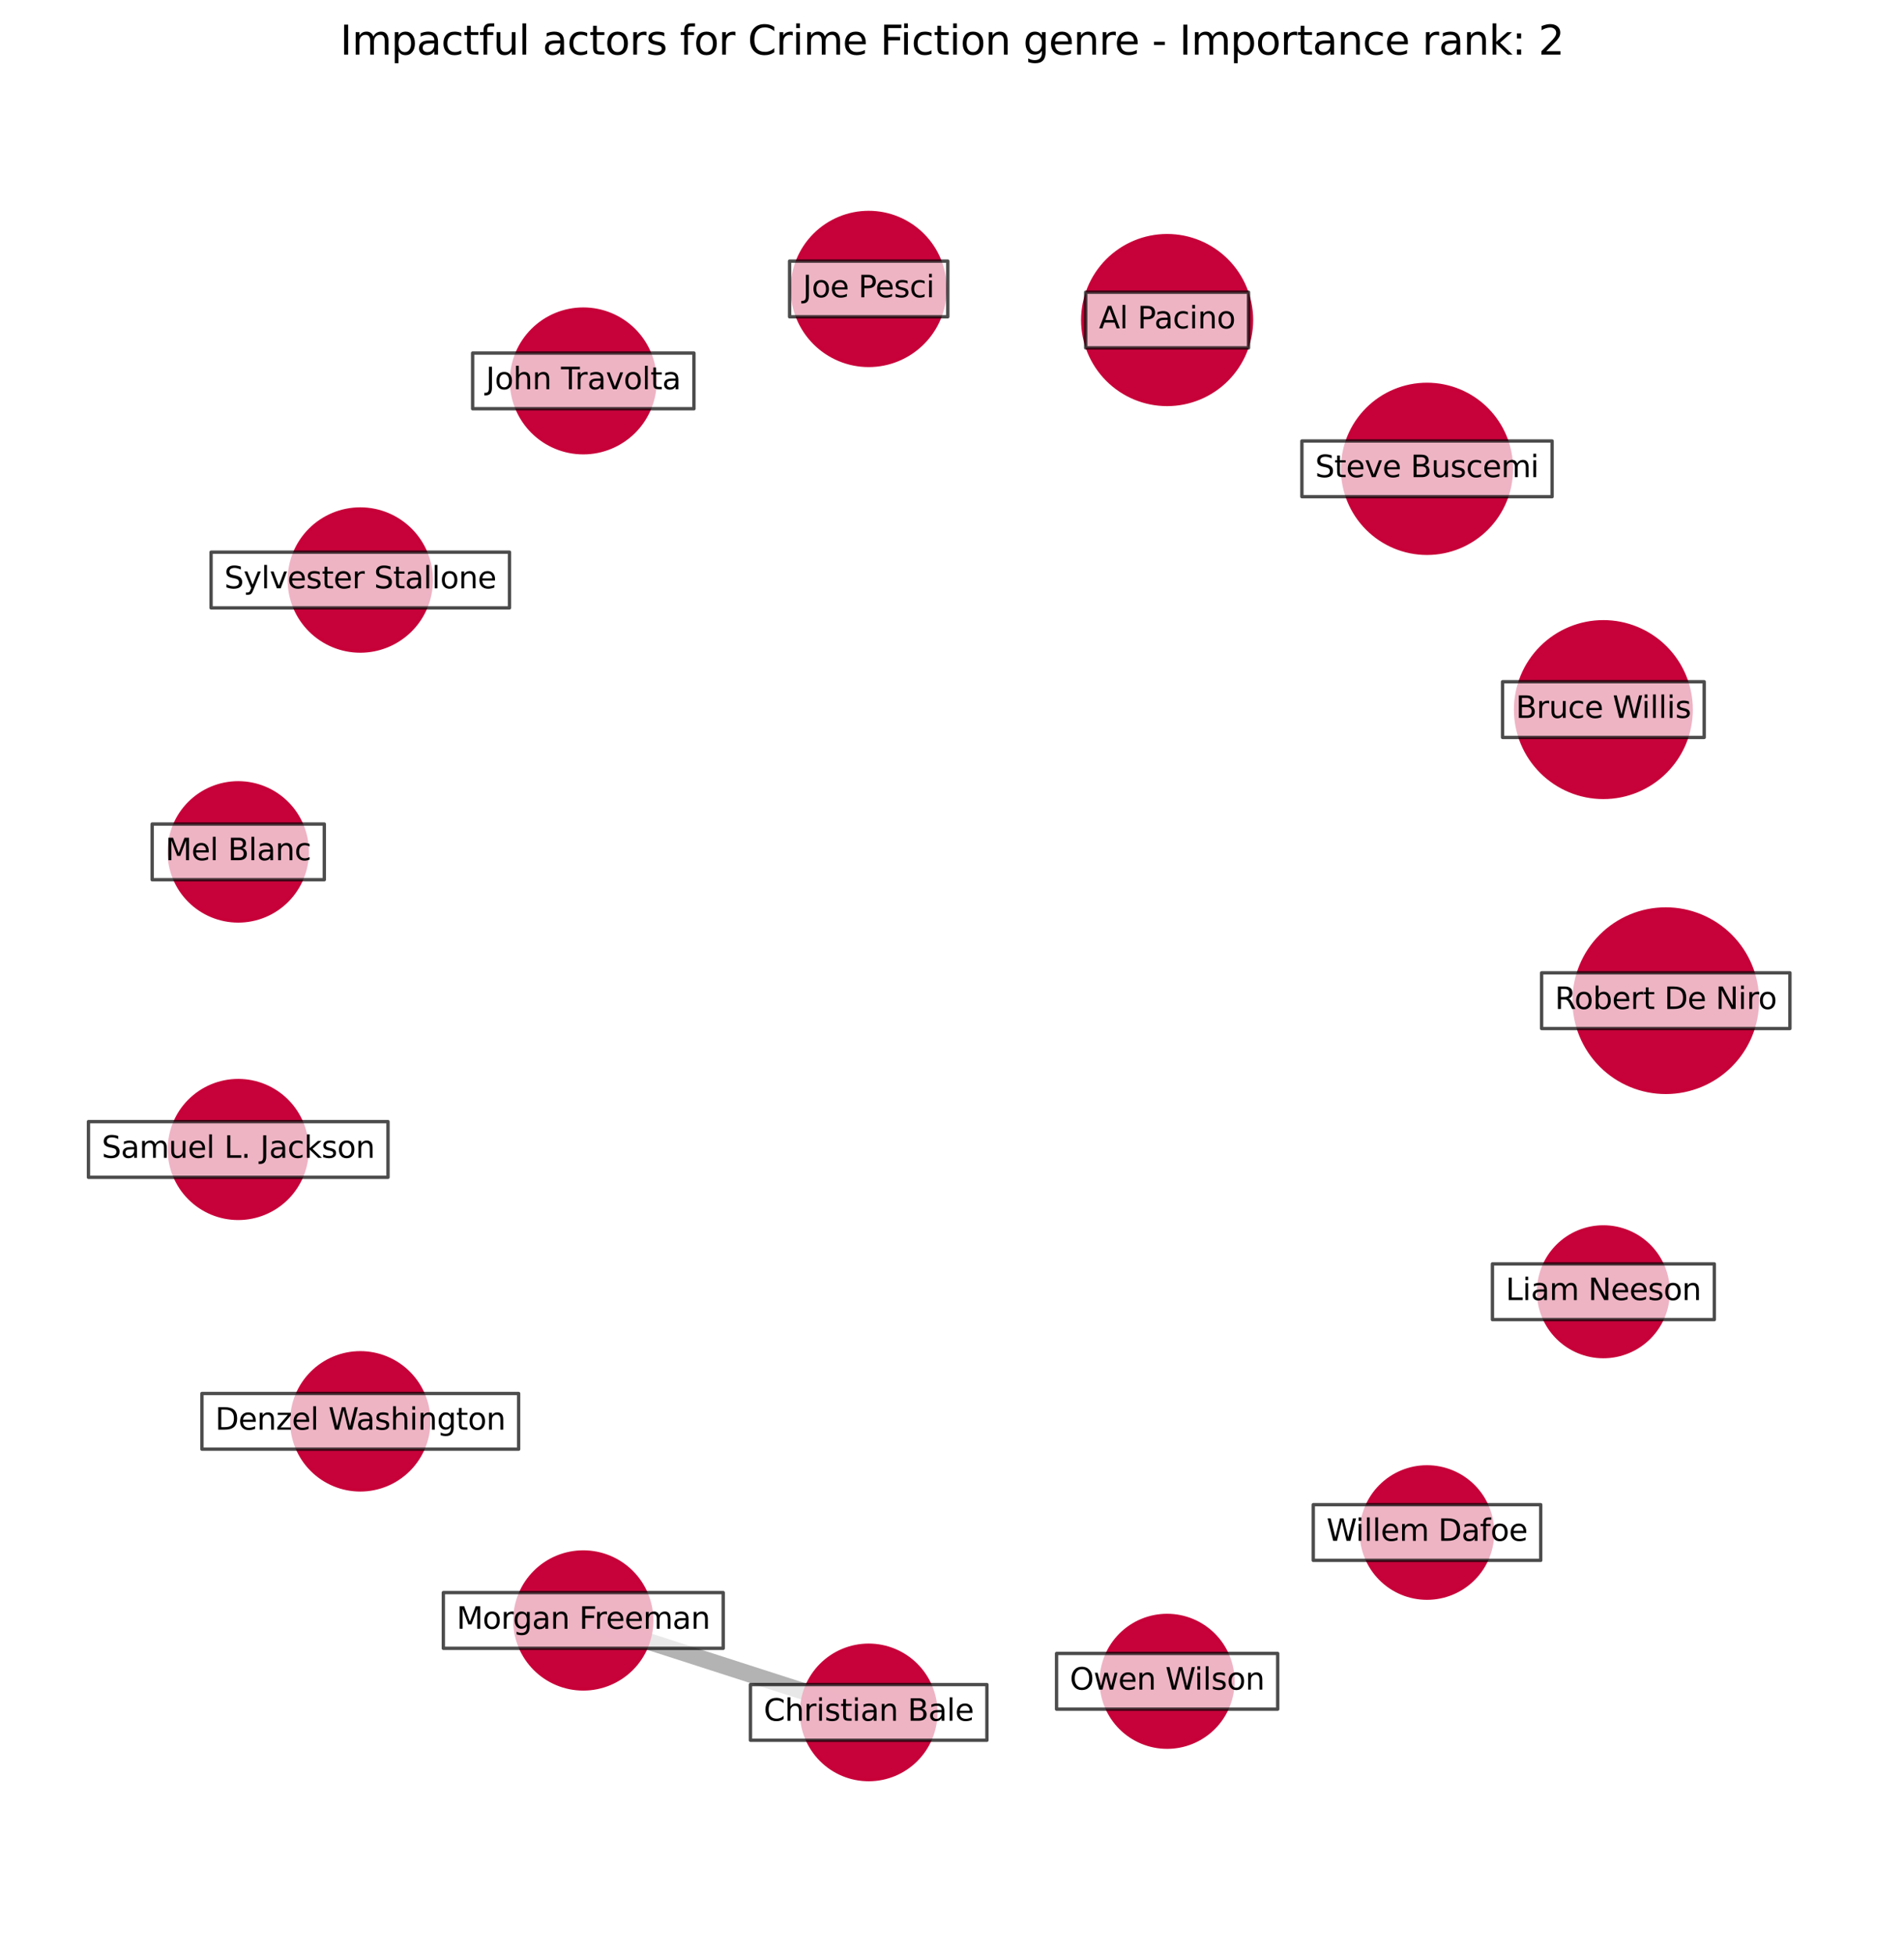 <?xml version="1.0" encoding="utf-8" standalone="no"?>
<!DOCTYPE svg PUBLIC "-//W3C//DTD SVG 1.1//EN"
  "http://www.w3.org/Graphics/SVG/1.1/DTD/svg11.dtd">
<svg xmlns:xlink="http://www.w3.org/1999/xlink" width="568.8pt" height="583.918pt" viewBox="0 0 568.8 583.918" xmlns="http://www.w3.org/2000/svg" version="1.1">
 <defs>
  <style type="text/css">*{stroke-linejoin: round; stroke-linecap: butt}</style>
 </defs>
 <g id="figure_1">
  <g id="patch_1">
   <path d="M 0 583.918 
L 568.8 583.918 
L 568.8 0 
L 0 0 
z
" style="fill: #ffffff"/>
  </g>
  <g id="axes_1">
   <g id="LineCollection_1">
    <path d="M 174.251 483.914 
L 259.51 511.376 
" clip-path="url(#p33b21819a1)" style="fill: none; stroke: #000000; stroke-opacity: 0.3; stroke-width: 5"/>
   </g>
   <g id="PathCollection_1">
    <path d="M 497.631 326.218 
C 504.894 326.218 511.86 323.332 516.996 318.197 
C 522.131 313.061 525.017 306.094 525.017 298.832 
C 525.017 291.569 522.131 284.602 516.996 279.467 
C 511.86 274.331 504.894 271.445 497.631 271.445 
C 490.368 271.445 483.401 274.331 478.266 279.467 
C 473.13 284.602 470.245 291.569 470.245 298.832 
C 470.245 306.094 473.13 313.061 478.266 318.197 
C 483.401 323.332 490.368 326.218 497.631 326.218 
z
" clip-path="url(#p33b21819a1)" style="fill: #c70039; fill-opacity: 0.99; stroke: #c70039; stroke-opacity: 0.99"/>
    <path d="M 478.992 238.134 
C 485.948 238.134 492.62 235.371 497.539 230.452 
C 502.457 225.534 505.221 218.862 505.221 211.906 
C 505.221 204.95 502.457 198.278 497.539 193.36 
C 492.62 188.441 485.948 185.678 478.992 185.678 
C 472.037 185.678 465.365 188.441 460.446 193.36 
C 455.528 198.278 452.764 204.95 452.764 211.906 
C 452.764 218.862 455.528 225.534 460.446 230.452 
C 465.365 235.371 472.037 238.134 478.992 238.134 
z
" clip-path="url(#p33b21819a1)" style="fill: #c70039; fill-opacity: 0.99; stroke: #c70039; stroke-opacity: 0.99"/>
    <path d="M 426.3 165.237 
C 432.99 165.237 439.407 162.579 444.138 157.849 
C 448.869 153.118 451.527 146.701 451.527 140.01 
C 451.527 133.32 448.869 126.903 444.138 122.172 
C 439.407 117.441 432.99 114.783 426.3 114.783 
C 419.61 114.783 413.192 117.441 408.462 122.172 
C 403.731 126.903 401.073 133.32 401.073 140.01 
C 401.073 146.701 403.731 153.118 408.462 157.849 
C 413.192 162.579 419.61 165.237 426.3 165.237 
z
" clip-path="url(#p33b21819a1)" style="fill: #c70039; fill-opacity: 0.99; stroke: #c70039; stroke-opacity: 0.99"/>
    <path d="M 348.664 120.784 
C 355.349 120.784 361.762 118.128 366.489 113.401 
C 371.216 108.674 373.872 102.262 373.872 95.577 
C 373.872 88.891 371.216 82.479 366.489 77.752 
C 361.762 73.025 355.349 70.369 348.664 70.369 
C 341.979 70.369 335.567 73.025 330.84 77.752 
C 326.113 82.479 323.457 88.891 323.457 95.577 
C 323.457 102.262 326.113 108.674 330.84 113.401 
C 335.567 118.128 341.979 120.784 348.664 120.784 
z
" clip-path="url(#p33b21819a1)" style="fill: #c70039; fill-opacity: 0.99; stroke: #c70039; stroke-opacity: 0.99"/>
    <path d="M 259.51 109.126 
C 265.567 109.126 271.376 106.72 275.659 102.437 
C 279.942 98.154 282.348 92.344 282.348 86.287 
C 282.348 80.23 279.942 74.421 275.659 70.138 
C 271.376 65.855 265.567 63.448 259.51 63.448 
C 253.453 63.448 247.643 65.855 243.36 70.138 
C 239.077 74.421 236.671 80.23 236.671 86.287 
C 236.671 92.344 239.077 98.154 243.36 102.437 
C 247.643 106.72 253.453 109.126 259.51 109.126 
z
" clip-path="url(#p33b21819a1)" style="fill: #c70039; fill-opacity: 0.99; stroke: #c70039; stroke-opacity: 0.99"/>
    <path d="M 174.251 135.197 
C 179.939 135.197 185.395 132.937 189.418 128.915 
C 193.44 124.893 195.7 119.437 195.7 113.749 
C 195.7 108.061 193.44 102.605 189.418 98.583 
C 185.395 94.561 179.939 92.301 174.251 92.301 
C 168.563 92.301 163.107 94.561 159.085 98.583 
C 155.063 102.605 152.803 108.061 152.803 113.749 
C 152.803 119.437 155.063 124.893 159.085 128.915 
C 163.107 132.937 168.563 135.197 174.251 135.197 
z
" clip-path="url(#p33b21819a1)" style="fill: #c70039; fill-opacity: 0.99; stroke: #c70039; stroke-opacity: 0.99"/>
    <path d="M 107.631 194.425 
C 113.257 194.425 118.653 192.19 122.631 188.212 
C 126.609 184.235 128.844 178.839 128.844 173.213 
C 128.844 167.587 126.609 162.192 122.631 158.214 
C 118.653 154.236 113.257 152.001 107.631 152.001 
C 102.006 152.001 96.61 154.236 92.632 158.214 
C 88.654 162.192 86.419 167.587 86.419 173.213 
C 86.419 178.839 88.654 184.235 92.632 188.212 
C 96.61 192.19 102.006 194.425 107.631 194.425 
z
" clip-path="url(#p33b21819a1)" style="fill: #c70039; fill-opacity: 0.99; stroke: #c70039; stroke-opacity: 0.99"/>
    <path d="M 71.169 275.022 
C 76.639 275.022 81.885 272.849 85.753 268.981 
C 89.62 265.114 91.793 259.867 91.793 254.398 
C 91.793 248.928 89.62 243.682 85.753 239.814 
C 81.885 235.947 76.639 233.774 71.169 233.774 
C 65.7 233.774 60.453 235.947 56.586 239.814 
C 52.718 243.682 50.545 248.928 50.545 254.398 
C 50.545 259.867 52.718 265.114 56.586 268.981 
C 60.453 272.849 65.7 275.022 71.169 275.022 
z
" clip-path="url(#p33b21819a1)" style="fill: #c70039; fill-opacity: 0.99; stroke: #c70039; stroke-opacity: 0.99"/>
    <path d="M 71.169 363.844 
C 76.627 363.844 81.861 361.675 85.72 357.817 
C 89.579 353.958 91.748 348.723 91.748 343.265 
C 91.748 337.808 89.579 332.573 85.72 328.714 
C 81.861 324.855 76.627 322.687 71.169 322.687 
C 65.712 322.687 60.477 324.855 56.618 328.714 
C 52.759 332.573 50.591 337.808 50.591 343.265 
C 50.591 348.723 52.759 353.958 56.618 357.817 
C 60.477 361.675 65.712 363.844 71.169 363.844 
z
" clip-path="url(#p33b21819a1)" style="fill: #c70039; fill-opacity: 0.99; stroke: #c70039; stroke-opacity: 0.99"/>
    <path d="M 107.631 444.919 
C 113.06 444.919 118.267 442.762 122.105 438.924 
C 125.943 435.085 128.1 429.878 128.1 424.45 
C 128.1 419.022 125.943 413.815 122.105 409.977 
C 118.267 406.138 113.06 403.981 107.631 403.981 
C 102.203 403.981 96.996 406.138 93.158 409.977 
C 89.32 413.815 87.163 419.022 87.163 424.45 
C 87.163 429.878 89.32 435.085 93.158 438.924 
C 96.996 442.762 102.203 444.919 107.631 444.919 
z
" clip-path="url(#p33b21819a1)" style="fill: #c70039; fill-opacity: 0.99; stroke: #c70039; stroke-opacity: 0.99"/>
    <path d="M 174.251 504.361 
C 179.674 504.361 184.875 502.207 188.71 498.373 
C 192.544 494.538 194.699 489.337 194.699 483.914 
C 194.699 478.492 192.544 473.29 188.71 469.456 
C 184.875 465.621 179.674 463.467 174.251 463.467 
C 168.829 463.467 163.627 465.621 159.793 469.456 
C 155.959 473.29 153.804 478.492 153.804 483.914 
C 153.804 489.337 155.959 494.538 159.793 498.373 
C 163.627 502.207 168.829 504.361 174.251 504.361 
z
" clip-path="url(#p33b21819a1)" style="fill: #c70039; fill-opacity: 0.99; stroke: #c70039; stroke-opacity: 0.99"/>
    <path d="M 259.51 531.44 
C 264.831 531.44 269.934 529.326 273.697 525.563 
C 277.46 521.801 279.574 516.697 279.574 511.376 
C 279.574 506.055 277.46 500.951 273.697 497.188 
C 269.934 493.426 264.831 491.312 259.51 491.312 
C 254.189 491.312 249.085 493.426 245.322 497.188 
C 241.56 500.951 239.446 506.055 239.446 511.376 
C 239.446 516.697 241.56 521.801 245.322 525.563 
C 249.085 529.326 254.189 531.44 259.51 531.44 
z
" clip-path="url(#p33b21819a1)" style="fill: #c70039; fill-opacity: 0.99; stroke: #c70039; stroke-opacity: 0.99"/>
    <path d="M 348.664 521.759 
C 353.881 521.759 358.886 519.686 362.575 515.997 
C 366.264 512.308 368.337 507.304 368.337 502.087 
C 368.337 496.869 366.264 491.865 362.575 488.176 
C 358.886 484.487 353.881 482.414 348.664 482.414 
C 343.447 482.414 338.443 484.487 334.754 488.176 
C 331.065 491.865 328.992 496.869 328.992 502.087 
C 328.992 507.304 331.065 512.308 334.754 515.997 
C 338.443 519.686 343.447 521.759 348.664 521.759 
z
" clip-path="url(#p33b21819a1)" style="fill: #c70039; fill-opacity: 0.99; stroke: #c70039; stroke-opacity: 0.99"/>
    <path d="M 426.3 477.257 
C 431.499 477.257 436.486 475.192 440.162 471.515 
C 443.839 467.839 445.904 462.852 445.904 457.653 
C 445.904 452.454 443.839 447.467 440.162 443.79 
C 436.486 440.114 431.499 438.048 426.3 438.048 
C 421.101 438.048 416.114 440.114 412.437 443.79 
C 408.761 447.467 406.695 452.454 406.695 457.653 
C 406.695 462.852 408.761 467.839 412.437 471.515 
C 416.114 475.192 421.101 477.257 426.3 477.257 
z
" clip-path="url(#p33b21819a1)" style="fill: #c70039; fill-opacity: 0.99; stroke: #c70039; stroke-opacity: 0.99"/>
    <path d="M 478.992 405.122 
C 484.128 405.122 489.054 403.082 492.685 399.45 
C 496.317 395.819 498.357 390.893 498.357 385.757 
C 498.357 380.622 496.317 375.696 492.685 372.064 
C 489.054 368.433 484.128 366.392 478.992 366.392 
C 473.857 366.392 468.931 368.433 465.299 372.064 
C 461.668 375.696 459.627 380.622 459.627 385.757 
C 459.627 390.893 461.668 395.819 465.299 399.45 
C 468.931 403.082 473.857 405.122 478.992 405.122 
z
" clip-path="url(#p33b21819a1)" style="fill: #c70039; fill-opacity: 0.99; stroke: #c70039; stroke-opacity: 0.99"/>
   </g>
   <g id="text_1">
    <g id="patch_2">
     <path d="M 460.54 307.147 
L 534.721 307.147 
L 534.721 290.516 
L 460.54 290.516 
z
" clip-path="url(#p33b21819a1)" style="fill: #ffffff; opacity: 0.7; stroke: #000000; stroke-linejoin: miter"/>
    </g>
    <g clip-path="url(#p33b21819a1)">
     <!-- Robert De Niro -->
     <g transform="translate(464.5 301.315)scale(0.09 -0.09)">
      <defs>
       <path id="DejaVuSans-52" d="M 2841 2188 
Q 3044 2119 3236 1894 
Q 3428 1669 3622 1275 
L 4263 0 
L 3584 0 
L 2988 1197 
Q 2756 1666 2539 1819 
Q 2322 1972 1947 1972 
L 1259 1972 
L 1259 0 
L 628 0 
L 628 4666 
L 2053 4666 
Q 2853 4666 3247 4331 
Q 3641 3997 3641 3322 
Q 3641 2881 3436 2590 
Q 3231 2300 2841 2188 
z
M 1259 4147 
L 1259 2491 
L 2053 2491 
Q 2509 2491 2742 2702 
Q 2975 2913 2975 3322 
Q 2975 3731 2742 3939 
Q 2509 4147 2053 4147 
L 1259 4147 
z
" transform="scale(0.016)"/>
       <path id="DejaVuSans-6f" d="M 1959 3097 
Q 1497 3097 1228 2736 
Q 959 2375 959 1747 
Q 959 1119 1226 758 
Q 1494 397 1959 397 
Q 2419 397 2687 759 
Q 2956 1122 2956 1747 
Q 2956 2369 2687 2733 
Q 2419 3097 1959 3097 
z
M 1959 3584 
Q 2709 3584 3137 3096 
Q 3566 2609 3566 1747 
Q 3566 888 3137 398 
Q 2709 -91 1959 -91 
Q 1206 -91 779 398 
Q 353 888 353 1747 
Q 353 2609 779 3096 
Q 1206 3584 1959 3584 
z
" transform="scale(0.016)"/>
       <path id="DejaVuSans-62" d="M 3116 1747 
Q 3116 2381 2855 2742 
Q 2594 3103 2138 3103 
Q 1681 3103 1420 2742 
Q 1159 2381 1159 1747 
Q 1159 1113 1420 752 
Q 1681 391 2138 391 
Q 2594 391 2855 752 
Q 3116 1113 3116 1747 
z
M 1159 2969 
Q 1341 3281 1617 3432 
Q 1894 3584 2278 3584 
Q 2916 3584 3314 3078 
Q 3713 2572 3713 1747 
Q 3713 922 3314 415 
Q 2916 -91 2278 -91 
Q 1894 -91 1617 61 
Q 1341 213 1159 525 
L 1159 0 
L 581 0 
L 581 4863 
L 1159 4863 
L 1159 2969 
z
" transform="scale(0.016)"/>
       <path id="DejaVuSans-65" d="M 3597 1894 
L 3597 1613 
L 953 1613 
Q 991 1019 1311 708 
Q 1631 397 2203 397 
Q 2534 397 2845 478 
Q 3156 559 3463 722 
L 3463 178 
Q 3153 47 2828 -22 
Q 2503 -91 2169 -91 
Q 1331 -91 842 396 
Q 353 884 353 1716 
Q 353 2575 817 3079 
Q 1281 3584 2069 3584 
Q 2775 3584 3186 3129 
Q 3597 2675 3597 1894 
z
M 3022 2063 
Q 3016 2534 2758 2815 
Q 2500 3097 2075 3097 
Q 1594 3097 1305 2825 
Q 1016 2553 972 2059 
L 3022 2063 
z
" transform="scale(0.016)"/>
       <path id="DejaVuSans-72" d="M 2631 2963 
Q 2534 3019 2420 3045 
Q 2306 3072 2169 3072 
Q 1681 3072 1420 2755 
Q 1159 2438 1159 1844 
L 1159 0 
L 581 0 
L 581 3500 
L 1159 3500 
L 1159 2956 
Q 1341 3275 1631 3429 
Q 1922 3584 2338 3584 
Q 2397 3584 2469 3576 
Q 2541 3569 2628 3553 
L 2631 2963 
z
" transform="scale(0.016)"/>
       <path id="DejaVuSans-74" d="M 1172 4494 
L 1172 3500 
L 2356 3500 
L 2356 3053 
L 1172 3053 
L 1172 1153 
Q 1172 725 1289 603 
Q 1406 481 1766 481 
L 2356 481 
L 2356 0 
L 1766 0 
Q 1100 0 847 248 
Q 594 497 594 1153 
L 594 3053 
L 172 3053 
L 172 3500 
L 594 3500 
L 594 4494 
L 1172 4494 
z
" transform="scale(0.016)"/>
       <path id="DejaVuSans-20" transform="scale(0.016)"/>
       <path id="DejaVuSans-44" d="M 1259 4147 
L 1259 519 
L 2022 519 
Q 2988 519 3436 956 
Q 3884 1394 3884 2338 
Q 3884 3275 3436 3711 
Q 2988 4147 2022 4147 
L 1259 4147 
z
M 628 4666 
L 1925 4666 
Q 3281 4666 3915 4102 
Q 4550 3538 4550 2338 
Q 4550 1131 3912 565 
Q 3275 0 1925 0 
L 628 0 
L 628 4666 
z
" transform="scale(0.016)"/>
       <path id="DejaVuSans-4e" d="M 628 4666 
L 1478 4666 
L 3547 763 
L 3547 4666 
L 4159 4666 
L 4159 0 
L 3309 0 
L 1241 3903 
L 1241 0 
L 628 0 
L 628 4666 
z
" transform="scale(0.016)"/>
       <path id="DejaVuSans-69" d="M 603 3500 
L 1178 3500 
L 1178 0 
L 603 0 
L 603 3500 
z
M 603 4863 
L 1178 4863 
L 1178 4134 
L 603 4134 
L 603 4863 
z
" transform="scale(0.016)"/>
      </defs>
      <use xlink:href="#DejaVuSans-52"/>
      <use xlink:href="#DejaVuSans-6f" x="64.982"/>
      <use xlink:href="#DejaVuSans-62" x="126.164"/>
      <use xlink:href="#DejaVuSans-65" x="189.641"/>
      <use xlink:href="#DejaVuSans-72" x="251.164"/>
      <use xlink:href="#DejaVuSans-74" x="292.277"/>
      <use xlink:href="#DejaVuSans-20" x="331.486"/>
      <use xlink:href="#DejaVuSans-44" x="363.273"/>
      <use xlink:href="#DejaVuSans-65" x="440.275"/>
      <use xlink:href="#DejaVuSans-20" x="501.799"/>
      <use xlink:href="#DejaVuSans-4e" x="533.586"/>
      <use xlink:href="#DejaVuSans-69" x="608.391"/>
      <use xlink:href="#DejaVuSans-72" x="636.174"/>
      <use xlink:href="#DejaVuSans-6f" x="675.037"/>
     </g>
    </g>
   </g>
   <g id="text_2">
    <g id="patch_3">
     <path d="M 448.877 220.221 
L 509.108 220.221 
L 509.108 203.591 
L 448.877 203.591 
z
" clip-path="url(#p33b21819a1)" style="fill: #ffffff; opacity: 0.7; stroke: #000000; stroke-linejoin: miter"/>
    </g>
    <g clip-path="url(#p33b21819a1)">
     <!-- Bruce Willis -->
     <g transform="translate(452.837 214.389)scale(0.09 -0.09)">
      <defs>
       <path id="DejaVuSans-42" d="M 1259 2228 
L 1259 519 
L 2272 519 
Q 2781 519 3026 730 
Q 3272 941 3272 1375 
Q 3272 1813 3026 2020 
Q 2781 2228 2272 2228 
L 1259 2228 
z
M 1259 4147 
L 1259 2741 
L 2194 2741 
Q 2656 2741 2882 2914 
Q 3109 3088 3109 3444 
Q 3109 3797 2882 3972 
Q 2656 4147 2194 4147 
L 1259 4147 
z
M 628 4666 
L 2241 4666 
Q 2963 4666 3353 4366 
Q 3744 4066 3744 3513 
Q 3744 3084 3544 2831 
Q 3344 2578 2956 2516 
Q 3422 2416 3680 2098 
Q 3938 1781 3938 1306 
Q 3938 681 3513 340 
Q 3088 0 2303 0 
L 628 0 
L 628 4666 
z
" transform="scale(0.016)"/>
       <path id="DejaVuSans-75" d="M 544 1381 
L 544 3500 
L 1119 3500 
L 1119 1403 
Q 1119 906 1312 657 
Q 1506 409 1894 409 
Q 2359 409 2629 706 
Q 2900 1003 2900 1516 
L 2900 3500 
L 3475 3500 
L 3475 0 
L 2900 0 
L 2900 538 
Q 2691 219 2414 64 
Q 2138 -91 1772 -91 
Q 1169 -91 856 284 
Q 544 659 544 1381 
z
M 1991 3584 
L 1991 3584 
z
" transform="scale(0.016)"/>
       <path id="DejaVuSans-63" d="M 3122 3366 
L 3122 2828 
Q 2878 2963 2633 3030 
Q 2388 3097 2138 3097 
Q 1578 3097 1268 2742 
Q 959 2388 959 1747 
Q 959 1106 1268 751 
Q 1578 397 2138 397 
Q 2388 397 2633 464 
Q 2878 531 3122 666 
L 3122 134 
Q 2881 22 2623 -34 
Q 2366 -91 2075 -91 
Q 1284 -91 818 406 
Q 353 903 353 1747 
Q 353 2603 823 3093 
Q 1294 3584 2113 3584 
Q 2378 3584 2631 3529 
Q 2884 3475 3122 3366 
z
" transform="scale(0.016)"/>
       <path id="DejaVuSans-57" d="M 213 4666 
L 850 4666 
L 1831 722 
L 2809 4666 
L 3519 4666 
L 4500 722 
L 5478 4666 
L 6119 4666 
L 4947 0 
L 4153 0 
L 3169 4050 
L 2175 0 
L 1381 0 
L 213 4666 
z
" transform="scale(0.016)"/>
       <path id="DejaVuSans-6c" d="M 603 4863 
L 1178 4863 
L 1178 0 
L 603 0 
L 603 4863 
z
" transform="scale(0.016)"/>
       <path id="DejaVuSans-73" d="M 2834 3397 
L 2834 2853 
Q 2591 2978 2328 3040 
Q 2066 3103 1784 3103 
Q 1356 3103 1142 2972 
Q 928 2841 928 2578 
Q 928 2378 1081 2264 
Q 1234 2150 1697 2047 
L 1894 2003 
Q 2506 1872 2764 1633 
Q 3022 1394 3022 966 
Q 3022 478 2636 193 
Q 2250 -91 1575 -91 
Q 1294 -91 989 -36 
Q 684 19 347 128 
L 347 722 
Q 666 556 975 473 
Q 1284 391 1588 391 
Q 1994 391 2212 530 
Q 2431 669 2431 922 
Q 2431 1156 2273 1281 
Q 2116 1406 1581 1522 
L 1381 1569 
Q 847 1681 609 1914 
Q 372 2147 372 2553 
Q 372 3047 722 3315 
Q 1072 3584 1716 3584 
Q 2034 3584 2315 3537 
Q 2597 3491 2834 3397 
z
" transform="scale(0.016)"/>
      </defs>
      <use xlink:href="#DejaVuSans-42"/>
      <use xlink:href="#DejaVuSans-72" x="68.604"/>
      <use xlink:href="#DejaVuSans-75" x="109.717"/>
      <use xlink:href="#DejaVuSans-63" x="173.096"/>
      <use xlink:href="#DejaVuSans-65" x="228.076"/>
      <use xlink:href="#DejaVuSans-20" x="289.6"/>
      <use xlink:href="#DejaVuSans-57" x="321.387"/>
      <use xlink:href="#DejaVuSans-69" x="418.014"/>
      <use xlink:href="#DejaVuSans-6c" x="445.797"/>
      <use xlink:href="#DejaVuSans-6c" x="473.58"/>
      <use xlink:href="#DejaVuSans-69" x="501.363"/>
      <use xlink:href="#DejaVuSans-73" x="529.146"/>
     </g>
    </g>
   </g>
   <g id="text_3">
    <g id="patch_4">
     <path d="M 388.927 148.326 
L 463.672 148.326 
L 463.672 131.695 
L 388.927 131.695 
z
" clip-path="url(#p33b21819a1)" style="fill: #ffffff; opacity: 0.7; stroke: #000000; stroke-linejoin: miter"/>
    </g>
    <g clip-path="url(#p33b21819a1)">
     <!-- Steve Buscemi -->
     <g transform="translate(392.887 142.494)scale(0.09 -0.09)">
      <defs>
       <path id="DejaVuSans-53" d="M 3425 4513 
L 3425 3897 
Q 3066 4069 2747 4153 
Q 2428 4238 2131 4238 
Q 1616 4238 1336 4038 
Q 1056 3838 1056 3469 
Q 1056 3159 1242 3001 
Q 1428 2844 1947 2747 
L 2328 2669 
Q 3034 2534 3370 2195 
Q 3706 1856 3706 1288 
Q 3706 609 3251 259 
Q 2797 -91 1919 -91 
Q 1588 -91 1214 -16 
Q 841 59 441 206 
L 441 856 
Q 825 641 1194 531 
Q 1563 422 1919 422 
Q 2459 422 2753 634 
Q 3047 847 3047 1241 
Q 3047 1584 2836 1778 
Q 2625 1972 2144 2069 
L 1759 2144 
Q 1053 2284 737 2584 
Q 422 2884 422 3419 
Q 422 4038 858 4394 
Q 1294 4750 2059 4750 
Q 2388 4750 2728 4690 
Q 3069 4631 3425 4513 
z
" transform="scale(0.016)"/>
       <path id="DejaVuSans-76" d="M 191 3500 
L 800 3500 
L 1894 563 
L 2988 3500 
L 3597 3500 
L 2284 0 
L 1503 0 
L 191 3500 
z
" transform="scale(0.016)"/>
       <path id="DejaVuSans-6d" d="M 3328 2828 
Q 3544 3216 3844 3400 
Q 4144 3584 4550 3584 
Q 5097 3584 5394 3201 
Q 5691 2819 5691 2113 
L 5691 0 
L 5113 0 
L 5113 2094 
Q 5113 2597 4934 2840 
Q 4756 3084 4391 3084 
Q 3944 3084 3684 2787 
Q 3425 2491 3425 1978 
L 3425 0 
L 2847 0 
L 2847 2094 
Q 2847 2600 2669 2842 
Q 2491 3084 2119 3084 
Q 1678 3084 1418 2786 
Q 1159 2488 1159 1978 
L 1159 0 
L 581 0 
L 581 3500 
L 1159 3500 
L 1159 2956 
Q 1356 3278 1631 3431 
Q 1906 3584 2284 3584 
Q 2666 3584 2933 3390 
Q 3200 3197 3328 2828 
z
" transform="scale(0.016)"/>
      </defs>
      <use xlink:href="#DejaVuSans-53"/>
      <use xlink:href="#DejaVuSans-74" x="63.477"/>
      <use xlink:href="#DejaVuSans-65" x="102.686"/>
      <use xlink:href="#DejaVuSans-76" x="164.209"/>
      <use xlink:href="#DejaVuSans-65" x="223.389"/>
      <use xlink:href="#DejaVuSans-20" x="284.912"/>
      <use xlink:href="#DejaVuSans-42" x="316.699"/>
      <use xlink:href="#DejaVuSans-75" x="385.303"/>
      <use xlink:href="#DejaVuSans-73" x="448.682"/>
      <use xlink:href="#DejaVuSans-63" x="500.781"/>
      <use xlink:href="#DejaVuSans-65" x="555.762"/>
      <use xlink:href="#DejaVuSans-6d" x="617.285"/>
      <use xlink:href="#DejaVuSans-69" x="714.697"/>
     </g>
    </g>
   </g>
   <g id="text_4">
    <g id="patch_5">
     <path d="M 324.347 103.892 
L 372.981 103.892 
L 372.981 87.261 
L 324.347 87.261 
z
" clip-path="url(#p33b21819a1)" style="fill: #ffffff; opacity: 0.7; stroke: #000000; stroke-linejoin: miter"/>
    </g>
    <g clip-path="url(#p33b21819a1)">
     <!-- Al Pacino -->
     <g transform="translate(328.307 98.06)scale(0.09 -0.09)">
      <defs>
       <path id="DejaVuSans-41" d="M 2188 4044 
L 1331 1722 
L 3047 1722 
L 2188 4044 
z
M 1831 4666 
L 2547 4666 
L 4325 0 
L 3669 0 
L 3244 1197 
L 1141 1197 
L 716 0 
L 50 0 
L 1831 4666 
z
" transform="scale(0.016)"/>
       <path id="DejaVuSans-50" d="M 1259 4147 
L 1259 2394 
L 2053 2394 
Q 2494 2394 2734 2622 
Q 2975 2850 2975 3272 
Q 2975 3691 2734 3919 
Q 2494 4147 2053 4147 
L 1259 4147 
z
M 628 4666 
L 2053 4666 
Q 2838 4666 3239 4311 
Q 3641 3956 3641 3272 
Q 3641 2581 3239 2228 
Q 2838 1875 2053 1875 
L 1259 1875 
L 1259 0 
L 628 0 
L 628 4666 
z
" transform="scale(0.016)"/>
       <path id="DejaVuSans-61" d="M 2194 1759 
Q 1497 1759 1228 1600 
Q 959 1441 959 1056 
Q 959 750 1161 570 
Q 1363 391 1709 391 
Q 2188 391 2477 730 
Q 2766 1069 2766 1631 
L 2766 1759 
L 2194 1759 
z
M 3341 1997 
L 3341 0 
L 2766 0 
L 2766 531 
Q 2569 213 2275 61 
Q 1981 -91 1556 -91 
Q 1019 -91 701 211 
Q 384 513 384 1019 
Q 384 1609 779 1909 
Q 1175 2209 1959 2209 
L 2766 2209 
L 2766 2266 
Q 2766 2663 2505 2880 
Q 2244 3097 1772 3097 
Q 1472 3097 1187 3025 
Q 903 2953 641 2809 
L 641 3341 
Q 956 3463 1253 3523 
Q 1550 3584 1831 3584 
Q 2591 3584 2966 3190 
Q 3341 2797 3341 1997 
z
" transform="scale(0.016)"/>
       <path id="DejaVuSans-6e" d="M 3513 2113 
L 3513 0 
L 2938 0 
L 2938 2094 
Q 2938 2591 2744 2837 
Q 2550 3084 2163 3084 
Q 1697 3084 1428 2787 
Q 1159 2491 1159 1978 
L 1159 0 
L 581 0 
L 581 3500 
L 1159 3500 
L 1159 2956 
Q 1366 3272 1645 3428 
Q 1925 3584 2291 3584 
Q 2894 3584 3203 3211 
Q 3513 2838 3513 2113 
z
" transform="scale(0.016)"/>
      </defs>
      <use xlink:href="#DejaVuSans-41"/>
      <use xlink:href="#DejaVuSans-6c" x="68.408"/>
      <use xlink:href="#DejaVuSans-20" x="96.191"/>
      <use xlink:href="#DejaVuSans-50" x="127.979"/>
      <use xlink:href="#DejaVuSans-61" x="183.781"/>
      <use xlink:href="#DejaVuSans-63" x="245.061"/>
      <use xlink:href="#DejaVuSans-69" x="300.041"/>
      <use xlink:href="#DejaVuSans-6e" x="327.824"/>
      <use xlink:href="#DejaVuSans-6f" x="391.203"/>
     </g>
    </g>
   </g>
   <g id="text_5">
    <g id="patch_6">
     <path d="M 235.882 94.603 
L 283.137 94.603 
L 283.137 77.972 
L 235.882 77.972 
z
" clip-path="url(#p33b21819a1)" style="fill: #ffffff; opacity: 0.7; stroke: #000000; stroke-linejoin: miter"/>
    </g>
    <g clip-path="url(#p33b21819a1)">
     <!-- Joe Pesci -->
     <g transform="translate(239.842 88.771)scale(0.09 -0.09)">
      <defs>
       <path id="DejaVuSans-4a" d="M 628 4666 
L 1259 4666 
L 1259 325 
Q 1259 -519 939 -900 
Q 619 -1281 -91 -1281 
L -331 -1281 
L -331 -750 
L -134 -750 
Q 284 -750 456 -515 
Q 628 -281 628 325 
L 628 4666 
z
" transform="scale(0.016)"/>
      </defs>
      <use xlink:href="#DejaVuSans-4a"/>
      <use xlink:href="#DejaVuSans-6f" x="29.492"/>
      <use xlink:href="#DejaVuSans-65" x="90.674"/>
      <use xlink:href="#DejaVuSans-20" x="152.197"/>
      <use xlink:href="#DejaVuSans-50" x="183.984"/>
      <use xlink:href="#DejaVuSans-65" x="240.662"/>
      <use xlink:href="#DejaVuSans-73" x="302.186"/>
      <use xlink:href="#DejaVuSans-63" x="354.285"/>
      <use xlink:href="#DejaVuSans-69" x="409.266"/>
     </g>
    </g>
   </g>
   <g id="text_6">
    <g id="patch_7">
     <path d="M 141.195 122.064 
L 207.307 122.064 
L 207.307 105.434 
L 141.195 105.434 
z
" clip-path="url(#p33b21819a1)" style="fill: #ffffff; opacity: 0.7; stroke: #000000; stroke-linejoin: miter"/>
    </g>
    <g clip-path="url(#p33b21819a1)">
     <!-- John Travolta -->
     <g transform="translate(145.155 116.232)scale(0.09 -0.09)">
      <defs>
       <path id="DejaVuSans-68" d="M 3513 2113 
L 3513 0 
L 2938 0 
L 2938 2094 
Q 2938 2591 2744 2837 
Q 2550 3084 2163 3084 
Q 1697 3084 1428 2787 
Q 1159 2491 1159 1978 
L 1159 0 
L 581 0 
L 581 4863 
L 1159 4863 
L 1159 2956 
Q 1366 3272 1645 3428 
Q 1925 3584 2291 3584 
Q 2894 3584 3203 3211 
Q 3513 2838 3513 2113 
z
" transform="scale(0.016)"/>
       <path id="DejaVuSans-54" d="M -19 4666 
L 3928 4666 
L 3928 4134 
L 2272 4134 
L 2272 0 
L 1638 0 
L 1638 4134 
L -19 4134 
L -19 4666 
z
" transform="scale(0.016)"/>
      </defs>
      <use xlink:href="#DejaVuSans-4a"/>
      <use xlink:href="#DejaVuSans-6f" x="29.492"/>
      <use xlink:href="#DejaVuSans-68" x="90.674"/>
      <use xlink:href="#DejaVuSans-6e" x="154.053"/>
      <use xlink:href="#DejaVuSans-20" x="217.432"/>
      <use xlink:href="#DejaVuSans-54" x="249.219"/>
      <use xlink:href="#DejaVuSans-72" x="295.553"/>
      <use xlink:href="#DejaVuSans-61" x="336.666"/>
      <use xlink:href="#DejaVuSans-76" x="397.945"/>
      <use xlink:href="#DejaVuSans-6f" x="457.125"/>
      <use xlink:href="#DejaVuSans-6c" x="518.307"/>
      <use xlink:href="#DejaVuSans-74" x="546.09"/>
      <use xlink:href="#DejaVuSans-61" x="585.299"/>
     </g>
    </g>
   </g>
   <g id="text_7">
    <g id="patch_8">
     <path d="M 63.058 181.528 
L 152.205 181.528 
L 152.205 164.898 
L 63.058 164.898 
z
" clip-path="url(#p33b21819a1)" style="fill: #ffffff; opacity: 0.7; stroke: #000000; stroke-linejoin: miter"/>
    </g>
    <g clip-path="url(#p33b21819a1)">
     <!-- Sylvester Stallone -->
     <g transform="translate(67.018 175.697)scale(0.09 -0.09)">
      <defs>
       <path id="DejaVuSans-79" d="M 2059 -325 
Q 1816 -950 1584 -1140 
Q 1353 -1331 966 -1331 
L 506 -1331 
L 506 -850 
L 844 -850 
Q 1081 -850 1212 -737 
Q 1344 -625 1503 -206 
L 1606 56 
L 191 3500 
L 800 3500 
L 1894 763 
L 2988 3500 
L 3597 3500 
L 2059 -325 
z
" transform="scale(0.016)"/>
      </defs>
      <use xlink:href="#DejaVuSans-53"/>
      <use xlink:href="#DejaVuSans-79" x="63.477"/>
      <use xlink:href="#DejaVuSans-6c" x="122.656"/>
      <use xlink:href="#DejaVuSans-76" x="150.439"/>
      <use xlink:href="#DejaVuSans-65" x="209.619"/>
      <use xlink:href="#DejaVuSans-73" x="271.143"/>
      <use xlink:href="#DejaVuSans-74" x="323.242"/>
      <use xlink:href="#DejaVuSans-65" x="362.451"/>
      <use xlink:href="#DejaVuSans-72" x="423.975"/>
      <use xlink:href="#DejaVuSans-20" x="465.088"/>
      <use xlink:href="#DejaVuSans-53" x="496.875"/>
      <use xlink:href="#DejaVuSans-74" x="560.352"/>
      <use xlink:href="#DejaVuSans-61" x="599.561"/>
      <use xlink:href="#DejaVuSans-6c" x="660.84"/>
      <use xlink:href="#DejaVuSans-6c" x="688.623"/>
      <use xlink:href="#DejaVuSans-6f" x="716.406"/>
      <use xlink:href="#DejaVuSans-6e" x="777.588"/>
      <use xlink:href="#DejaVuSans-65" x="840.967"/>
     </g>
    </g>
   </g>
   <g id="text_8">
    <g id="patch_9">
     <path d="M 45.456 262.713 
L 96.883 262.713 
L 96.883 246.083 
L 45.456 246.083 
z
" clip-path="url(#p33b21819a1)" style="fill: #ffffff; opacity: 0.7; stroke: #000000; stroke-linejoin: miter"/>
    </g>
    <g clip-path="url(#p33b21819a1)">
     <!-- Mel Blanc -->
     <g transform="translate(49.416 256.881)scale(0.09 -0.09)">
      <defs>
       <path id="DejaVuSans-4d" d="M 628 4666 
L 1569 4666 
L 2759 1491 
L 3956 4666 
L 4897 4666 
L 4897 0 
L 4281 0 
L 4281 4097 
L 3078 897 
L 2444 897 
L 1241 4097 
L 1241 0 
L 628 0 
L 628 4666 
z
" transform="scale(0.016)"/>
      </defs>
      <use xlink:href="#DejaVuSans-4d"/>
      <use xlink:href="#DejaVuSans-65" x="86.279"/>
      <use xlink:href="#DejaVuSans-6c" x="147.803"/>
      <use xlink:href="#DejaVuSans-20" x="175.586"/>
      <use xlink:href="#DejaVuSans-42" x="207.373"/>
      <use xlink:href="#DejaVuSans-6c" x="275.977"/>
      <use xlink:href="#DejaVuSans-61" x="303.76"/>
      <use xlink:href="#DejaVuSans-6e" x="365.039"/>
      <use xlink:href="#DejaVuSans-63" x="428.418"/>
     </g>
    </g>
   </g>
   <g id="text_9">
    <g id="patch_10">
     <path d="M 26.428 351.581 
L 115.91 351.581 
L 115.91 334.95 
L 26.428 334.95 
z
" clip-path="url(#p33b21819a1)" style="fill: #ffffff; opacity: 0.7; stroke: #000000; stroke-linejoin: miter"/>
    </g>
    <g clip-path="url(#p33b21819a1)">
     <!-- Samuel L. Jackson -->
     <g transform="translate(30.388 345.749)scale(0.09 -0.09)">
      <defs>
       <path id="DejaVuSans-4c" d="M 628 4666 
L 1259 4666 
L 1259 531 
L 3531 531 
L 3531 0 
L 628 0 
L 628 4666 
z
" transform="scale(0.016)"/>
       <path id="DejaVuSans-2e" d="M 684 794 
L 1344 794 
L 1344 0 
L 684 0 
L 684 794 
z
" transform="scale(0.016)"/>
       <path id="DejaVuSans-6b" d="M 581 4863 
L 1159 4863 
L 1159 1991 
L 2875 3500 
L 3609 3500 
L 1753 1863 
L 3688 0 
L 2938 0 
L 1159 1709 
L 1159 0 
L 581 0 
L 581 4863 
z
" transform="scale(0.016)"/>
      </defs>
      <use xlink:href="#DejaVuSans-53"/>
      <use xlink:href="#DejaVuSans-61" x="63.477"/>
      <use xlink:href="#DejaVuSans-6d" x="124.756"/>
      <use xlink:href="#DejaVuSans-75" x="222.168"/>
      <use xlink:href="#DejaVuSans-65" x="285.547"/>
      <use xlink:href="#DejaVuSans-6c" x="347.07"/>
      <use xlink:href="#DejaVuSans-20" x="374.854"/>
      <use xlink:href="#DejaVuSans-4c" x="406.641"/>
      <use xlink:href="#DejaVuSans-2e" x="462.354"/>
      <use xlink:href="#DejaVuSans-20" x="494.141"/>
      <use xlink:href="#DejaVuSans-4a" x="525.928"/>
      <use xlink:href="#DejaVuSans-61" x="555.42"/>
      <use xlink:href="#DejaVuSans-63" x="616.699"/>
      <use xlink:href="#DejaVuSans-6b" x="671.68"/>
      <use xlink:href="#DejaVuSans-73" x="729.59"/>
      <use xlink:href="#DejaVuSans-6f" x="781.689"/>
      <use xlink:href="#DejaVuSans-6e" x="842.871"/>
     </g>
    </g>
   </g>
   <g id="text_10">
    <g id="patch_11">
     <path d="M 60.33 432.765 
L 154.933 432.765 
L 154.933 416.135 
L 60.33 416.135 
z
" clip-path="url(#p33b21819a1)" style="fill: #ffffff; opacity: 0.7; stroke: #000000; stroke-linejoin: miter"/>
    </g>
    <g clip-path="url(#p33b21819a1)">
     <!-- Denzel Washington -->
     <g transform="translate(64.29 426.934)scale(0.09 -0.09)">
      <defs>
       <path id="DejaVuSans-7a" d="M 353 3500 
L 3084 3500 
L 3084 2975 
L 922 459 
L 3084 459 
L 3084 0 
L 275 0 
L 275 525 
L 2438 3041 
L 353 3041 
L 353 3500 
z
" transform="scale(0.016)"/>
       <path id="DejaVuSans-67" d="M 2906 1791 
Q 2906 2416 2648 2759 
Q 2391 3103 1925 3103 
Q 1463 3103 1205 2759 
Q 947 2416 947 1791 
Q 947 1169 1205 825 
Q 1463 481 1925 481 
Q 2391 481 2648 825 
Q 2906 1169 2906 1791 
z
M 3481 434 
Q 3481 -459 3084 -895 
Q 2688 -1331 1869 -1331 
Q 1566 -1331 1297 -1286 
Q 1028 -1241 775 -1147 
L 775 -588 
Q 1028 -725 1275 -790 
Q 1522 -856 1778 -856 
Q 2344 -856 2625 -561 
Q 2906 -266 2906 331 
L 2906 616 
Q 2728 306 2450 153 
Q 2172 0 1784 0 
Q 1141 0 747 490 
Q 353 981 353 1791 
Q 353 2603 747 3093 
Q 1141 3584 1784 3584 
Q 2172 3584 2450 3431 
Q 2728 3278 2906 2969 
L 2906 3500 
L 3481 3500 
L 3481 434 
z
" transform="scale(0.016)"/>
      </defs>
      <use xlink:href="#DejaVuSans-44"/>
      <use xlink:href="#DejaVuSans-65" x="77.002"/>
      <use xlink:href="#DejaVuSans-6e" x="138.525"/>
      <use xlink:href="#DejaVuSans-7a" x="201.904"/>
      <use xlink:href="#DejaVuSans-65" x="254.395"/>
      <use xlink:href="#DejaVuSans-6c" x="315.918"/>
      <use xlink:href="#DejaVuSans-20" x="343.701"/>
      <use xlink:href="#DejaVuSans-57" x="375.488"/>
      <use xlink:href="#DejaVuSans-61" x="467.99"/>
      <use xlink:href="#DejaVuSans-73" x="529.27"/>
      <use xlink:href="#DejaVuSans-68" x="581.369"/>
      <use xlink:href="#DejaVuSans-69" x="644.748"/>
      <use xlink:href="#DejaVuSans-6e" x="672.531"/>
      <use xlink:href="#DejaVuSans-67" x="735.91"/>
      <use xlink:href="#DejaVuSans-74" x="799.387"/>
      <use xlink:href="#DejaVuSans-6f" x="838.596"/>
      <use xlink:href="#DejaVuSans-6e" x="899.777"/>
     </g>
    </g>
   </g>
   <g id="text_11">
    <g id="patch_12">
     <path d="M 132.446 492.229 
L 216.056 492.229 
L 216.056 475.599 
L 132.446 475.599 
z
" clip-path="url(#p33b21819a1)" style="fill: #ffffff; opacity: 0.7; stroke: #000000; stroke-linejoin: miter"/>
    </g>
    <g clip-path="url(#p33b21819a1)">
     <!-- Morgan Freeman -->
     <g transform="translate(136.406 486.398)scale(0.09 -0.09)">
      <defs>
       <path id="DejaVuSans-46" d="M 628 4666 
L 3309 4666 
L 3309 4134 
L 1259 4134 
L 1259 2759 
L 3109 2759 
L 3109 2228 
L 1259 2228 
L 1259 0 
L 628 0 
L 628 4666 
z
" transform="scale(0.016)"/>
      </defs>
      <use xlink:href="#DejaVuSans-4d"/>
      <use xlink:href="#DejaVuSans-6f" x="86.279"/>
      <use xlink:href="#DejaVuSans-72" x="147.461"/>
      <use xlink:href="#DejaVuSans-67" x="186.824"/>
      <use xlink:href="#DejaVuSans-61" x="250.301"/>
      <use xlink:href="#DejaVuSans-6e" x="311.58"/>
      <use xlink:href="#DejaVuSans-20" x="374.959"/>
      <use xlink:href="#DejaVuSans-46" x="406.746"/>
      <use xlink:href="#DejaVuSans-72" x="457.016"/>
      <use xlink:href="#DejaVuSans-65" x="495.879"/>
      <use xlink:href="#DejaVuSans-65" x="557.402"/>
      <use xlink:href="#DejaVuSans-6d" x="618.926"/>
      <use xlink:href="#DejaVuSans-61" x="716.338"/>
      <use xlink:href="#DejaVuSans-6e" x="777.617"/>
     </g>
    </g>
   </g>
   <g id="text_12">
    <g id="patch_13">
     <path d="M 224.193 519.691 
L 294.826 519.691 
L 294.826 503.061 
L 224.193 503.061 
z
" clip-path="url(#p33b21819a1)" style="fill: #ffffff; opacity: 0.7; stroke: #000000; stroke-linejoin: miter"/>
    </g>
    <g clip-path="url(#p33b21819a1)">
     <!-- Christian Bale -->
     <g transform="translate(228.153 513.859)scale(0.09 -0.09)">
      <defs>
       <path id="DejaVuSans-43" d="M 4122 4306 
L 4122 3641 
Q 3803 3938 3442 4084 
Q 3081 4231 2675 4231 
Q 1875 4231 1450 3742 
Q 1025 3253 1025 2328 
Q 1025 1406 1450 917 
Q 1875 428 2675 428 
Q 3081 428 3442 575 
Q 3803 722 4122 1019 
L 4122 359 
Q 3791 134 3420 21 
Q 3050 -91 2638 -91 
Q 1578 -91 968 557 
Q 359 1206 359 2328 
Q 359 3453 968 4101 
Q 1578 4750 2638 4750 
Q 3056 4750 3426 4639 
Q 3797 4528 4122 4306 
z
" transform="scale(0.016)"/>
      </defs>
      <use xlink:href="#DejaVuSans-43"/>
      <use xlink:href="#DejaVuSans-68" x="69.824"/>
      <use xlink:href="#DejaVuSans-72" x="133.203"/>
      <use xlink:href="#DejaVuSans-69" x="174.316"/>
      <use xlink:href="#DejaVuSans-73" x="202.1"/>
      <use xlink:href="#DejaVuSans-74" x="254.199"/>
      <use xlink:href="#DejaVuSans-69" x="293.408"/>
      <use xlink:href="#DejaVuSans-61" x="321.191"/>
      <use xlink:href="#DejaVuSans-6e" x="382.471"/>
      <use xlink:href="#DejaVuSans-20" x="445.85"/>
      <use xlink:href="#DejaVuSans-42" x="477.637"/>
      <use xlink:href="#DejaVuSans-61" x="546.24"/>
      <use xlink:href="#DejaVuSans-6c" x="607.52"/>
      <use xlink:href="#DejaVuSans-65" x="635.303"/>
     </g>
    </g>
   </g>
   <g id="text_13">
    <g id="patch_14">
     <path d="M 315.633 510.402 
L 381.696 510.402 
L 381.696 493.771 
L 315.633 493.771 
z
" clip-path="url(#p33b21819a1)" style="fill: #ffffff; opacity: 0.7; stroke: #000000; stroke-linejoin: miter"/>
    </g>
    <g clip-path="url(#p33b21819a1)">
     <!-- Owen Wilson -->
     <g transform="translate(319.593 504.57)scale(0.09 -0.09)">
      <defs>
       <path id="DejaVuSans-4f" d="M 2522 4238 
Q 1834 4238 1429 3725 
Q 1025 3213 1025 2328 
Q 1025 1447 1429 934 
Q 1834 422 2522 422 
Q 3209 422 3611 934 
Q 4013 1447 4013 2328 
Q 4013 3213 3611 3725 
Q 3209 4238 2522 4238 
z
M 2522 4750 
Q 3503 4750 4090 4092 
Q 4678 3434 4678 2328 
Q 4678 1225 4090 567 
Q 3503 -91 2522 -91 
Q 1538 -91 948 565 
Q 359 1222 359 2328 
Q 359 3434 948 4092 
Q 1538 4750 2522 4750 
z
" transform="scale(0.016)"/>
       <path id="DejaVuSans-77" d="M 269 3500 
L 844 3500 
L 1563 769 
L 2278 3500 
L 2956 3500 
L 3675 769 
L 4391 3500 
L 4966 3500 
L 4050 0 
L 3372 0 
L 2619 2869 
L 1863 0 
L 1184 0 
L 269 3500 
z
" transform="scale(0.016)"/>
      </defs>
      <use xlink:href="#DejaVuSans-4f"/>
      <use xlink:href="#DejaVuSans-77" x="78.711"/>
      <use xlink:href="#DejaVuSans-65" x="160.498"/>
      <use xlink:href="#DejaVuSans-6e" x="222.021"/>
      <use xlink:href="#DejaVuSans-20" x="285.4"/>
      <use xlink:href="#DejaVuSans-57" x="317.188"/>
      <use xlink:href="#DejaVuSans-69" x="413.814"/>
      <use xlink:href="#DejaVuSans-6c" x="441.598"/>
      <use xlink:href="#DejaVuSans-73" x="469.381"/>
      <use xlink:href="#DejaVuSans-6f" x="521.48"/>
      <use xlink:href="#DejaVuSans-6e" x="582.662"/>
     </g>
    </g>
   </g>
   <g id="text_14">
    <g id="patch_15">
     <path d="M 392.33 465.968 
L 460.27 465.968 
L 460.27 449.338 
L 392.33 449.338 
z
" clip-path="url(#p33b21819a1)" style="fill: #ffffff; opacity: 0.7; stroke: #000000; stroke-linejoin: miter"/>
    </g>
    <g clip-path="url(#p33b21819a1)">
     <!-- Willem Dafoe -->
     <g transform="translate(396.29 460.136)scale(0.09 -0.09)">
      <defs>
       <path id="DejaVuSans-66" d="M 2375 4863 
L 2375 4384 
L 1825 4384 
Q 1516 4384 1395 4259 
Q 1275 4134 1275 3809 
L 1275 3500 
L 2222 3500 
L 2222 3053 
L 1275 3053 
L 1275 0 
L 697 0 
L 697 3053 
L 147 3053 
L 147 3500 
L 697 3500 
L 697 3744 
Q 697 4328 969 4595 
Q 1241 4863 1831 4863 
L 2375 4863 
z
" transform="scale(0.016)"/>
      </defs>
      <use xlink:href="#DejaVuSans-57"/>
      <use xlink:href="#DejaVuSans-69" x="96.627"/>
      <use xlink:href="#DejaVuSans-6c" x="124.41"/>
      <use xlink:href="#DejaVuSans-6c" x="152.193"/>
      <use xlink:href="#DejaVuSans-65" x="179.977"/>
      <use xlink:href="#DejaVuSans-6d" x="241.5"/>
      <use xlink:href="#DejaVuSans-20" x="338.912"/>
      <use xlink:href="#DejaVuSans-44" x="370.699"/>
      <use xlink:href="#DejaVuSans-61" x="447.701"/>
      <use xlink:href="#DejaVuSans-66" x="508.98"/>
      <use xlink:href="#DejaVuSans-6f" x="544.186"/>
      <use xlink:href="#DejaVuSans-65" x="605.367"/>
     </g>
    </g>
   </g>
   <g id="text_15">
    <g id="patch_16">
     <path d="M 445.85 394.072 
L 512.135 394.072 
L 512.135 377.442 
L 445.85 377.442 
z
" clip-path="url(#p33b21819a1)" style="fill: #ffffff; opacity: 0.7; stroke: #000000; stroke-linejoin: miter"/>
    </g>
    <g clip-path="url(#p33b21819a1)">
     <!-- Liam Neeson -->
     <g transform="translate(449.81 388.241)scale(0.09 -0.09)">
      <use xlink:href="#DejaVuSans-4c"/>
      <use xlink:href="#DejaVuSans-69" x="55.713"/>
      <use xlink:href="#DejaVuSans-61" x="83.496"/>
      <use xlink:href="#DejaVuSans-6d" x="144.775"/>
      <use xlink:href="#DejaVuSans-20" x="242.188"/>
      <use xlink:href="#DejaVuSans-4e" x="273.975"/>
      <use xlink:href="#DejaVuSans-65" x="348.779"/>
      <use xlink:href="#DejaVuSans-65" x="410.303"/>
      <use xlink:href="#DejaVuSans-73" x="471.826"/>
      <use xlink:href="#DejaVuSans-6f" x="523.926"/>
      <use xlink:href="#DejaVuSans-6e" x="585.107"/>
     </g>
    </g>
   </g>
   <g id="text_16">
    <!-- Impactful actors for Crime Fiction genre - Importance rank: 2 -->
    <g transform="translate(101.595 16.318)scale(0.12 -0.12)">
     <defs>
      <path id="DejaVuSans-49" d="M 628 4666 
L 1259 4666 
L 1259 0 
L 628 0 
L 628 4666 
z
" transform="scale(0.016)"/>
      <path id="DejaVuSans-70" d="M 1159 525 
L 1159 -1331 
L 581 -1331 
L 581 3500 
L 1159 3500 
L 1159 2969 
Q 1341 3281 1617 3432 
Q 1894 3584 2278 3584 
Q 2916 3584 3314 3078 
Q 3713 2572 3713 1747 
Q 3713 922 3314 415 
Q 2916 -91 2278 -91 
Q 1894 -91 1617 61 
Q 1341 213 1159 525 
z
M 3116 1747 
Q 3116 2381 2855 2742 
Q 2594 3103 2138 3103 
Q 1681 3103 1420 2742 
Q 1159 2381 1159 1747 
Q 1159 1113 1420 752 
Q 1681 391 2138 391 
Q 2594 391 2855 752 
Q 3116 1113 3116 1747 
z
" transform="scale(0.016)"/>
      <path id="DejaVuSans-2d" d="M 313 2009 
L 1997 2009 
L 1997 1497 
L 313 1497 
L 313 2009 
z
" transform="scale(0.016)"/>
      <path id="DejaVuSans-3a" d="M 750 794 
L 1409 794 
L 1409 0 
L 750 0 
L 750 794 
z
M 750 3309 
L 1409 3309 
L 1409 2516 
L 750 2516 
L 750 3309 
z
" transform="scale(0.016)"/>
      <path id="DejaVuSans-32" d="M 1228 531 
L 3431 531 
L 3431 0 
L 469 0 
L 469 531 
Q 828 903 1448 1529 
Q 2069 2156 2228 2338 
Q 2531 2678 2651 2914 
Q 2772 3150 2772 3378 
Q 2772 3750 2511 3984 
Q 2250 4219 1831 4219 
Q 1534 4219 1204 4116 
Q 875 4013 500 3803 
L 500 4441 
Q 881 4594 1212 4672 
Q 1544 4750 1819 4750 
Q 2544 4750 2975 4387 
Q 3406 4025 3406 3419 
Q 3406 3131 3298 2873 
Q 3191 2616 2906 2266 
Q 2828 2175 2409 1742 
Q 1991 1309 1228 531 
z
" transform="scale(0.016)"/>
     </defs>
     <use xlink:href="#DejaVuSans-49"/>
     <use xlink:href="#DejaVuSans-6d" x="29.492"/>
     <use xlink:href="#DejaVuSans-70" x="126.904"/>
     <use xlink:href="#DejaVuSans-61" x="190.381"/>
     <use xlink:href="#DejaVuSans-63" x="251.66"/>
     <use xlink:href="#DejaVuSans-74" x="306.641"/>
     <use xlink:href="#DejaVuSans-66" x="345.85"/>
     <use xlink:href="#DejaVuSans-75" x="381.055"/>
     <use xlink:href="#DejaVuSans-6c" x="444.434"/>
     <use xlink:href="#DejaVuSans-20" x="472.217"/>
     <use xlink:href="#DejaVuSans-61" x="504.004"/>
     <use xlink:href="#DejaVuSans-63" x="565.283"/>
     <use xlink:href="#DejaVuSans-74" x="620.264"/>
     <use xlink:href="#DejaVuSans-6f" x="659.473"/>
     <use xlink:href="#DejaVuSans-72" x="720.654"/>
     <use xlink:href="#DejaVuSans-73" x="761.768"/>
     <use xlink:href="#DejaVuSans-20" x="813.867"/>
     <use xlink:href="#DejaVuSans-66" x="845.654"/>
     <use xlink:href="#DejaVuSans-6f" x="880.859"/>
     <use xlink:href="#DejaVuSans-72" x="942.041"/>
     <use xlink:href="#DejaVuSans-20" x="983.154"/>
     <use xlink:href="#DejaVuSans-43" x="1014.941"/>
     <use xlink:href="#DejaVuSans-72" x="1084.766"/>
     <use xlink:href="#DejaVuSans-69" x="1125.879"/>
     <use xlink:href="#DejaVuSans-6d" x="1153.662"/>
     <use xlink:href="#DejaVuSans-65" x="1251.074"/>
     <use xlink:href="#DejaVuSans-20" x="1312.598"/>
     <use xlink:href="#DejaVuSans-46" x="1344.385"/>
     <use xlink:href="#DejaVuSans-69" x="1394.654"/>
     <use xlink:href="#DejaVuSans-63" x="1422.438"/>
     <use xlink:href="#DejaVuSans-74" x="1477.418"/>
     <use xlink:href="#DejaVuSans-69" x="1516.627"/>
     <use xlink:href="#DejaVuSans-6f" x="1544.41"/>
     <use xlink:href="#DejaVuSans-6e" x="1605.592"/>
     <use xlink:href="#DejaVuSans-20" x="1668.971"/>
     <use xlink:href="#DejaVuSans-67" x="1700.758"/>
     <use xlink:href="#DejaVuSans-65" x="1764.234"/>
     <use xlink:href="#DejaVuSans-6e" x="1825.758"/>
     <use xlink:href="#DejaVuSans-72" x="1889.137"/>
     <use xlink:href="#DejaVuSans-65" x="1928"/>
     <use xlink:href="#DejaVuSans-20" x="1989.523"/>
     <use xlink:href="#DejaVuSans-2d" x="2021.311"/>
     <use xlink:href="#DejaVuSans-20" x="2057.395"/>
     <use xlink:href="#DejaVuSans-49" x="2089.182"/>
     <use xlink:href="#DejaVuSans-6d" x="2118.674"/>
     <use xlink:href="#DejaVuSans-70" x="2216.086"/>
     <use xlink:href="#DejaVuSans-6f" x="2279.562"/>
     <use xlink:href="#DejaVuSans-72" x="2340.744"/>
     <use xlink:href="#DejaVuSans-74" x="2381.857"/>
     <use xlink:href="#DejaVuSans-61" x="2421.066"/>
     <use xlink:href="#DejaVuSans-6e" x="2482.346"/>
     <use xlink:href="#DejaVuSans-63" x="2545.725"/>
     <use xlink:href="#DejaVuSans-65" x="2600.705"/>
     <use xlink:href="#DejaVuSans-20" x="2662.229"/>
     <use xlink:href="#DejaVuSans-72" x="2694.016"/>
     <use xlink:href="#DejaVuSans-61" x="2735.129"/>
     <use xlink:href="#DejaVuSans-6e" x="2796.408"/>
     <use xlink:href="#DejaVuSans-6b" x="2859.787"/>
     <use xlink:href="#DejaVuSans-3a" x="2917.697"/>
     <use xlink:href="#DejaVuSans-20" x="2951.389"/>
     <use xlink:href="#DejaVuSans-32" x="2983.176"/>
    </g>
   </g>
  </g>
 </g>
 <defs>
  <clipPath id="p33b21819a1">
   <rect x="7.2" y="22.318" width="554.4" height="554.4"/>
  </clipPath>
 </defs>
</svg>
